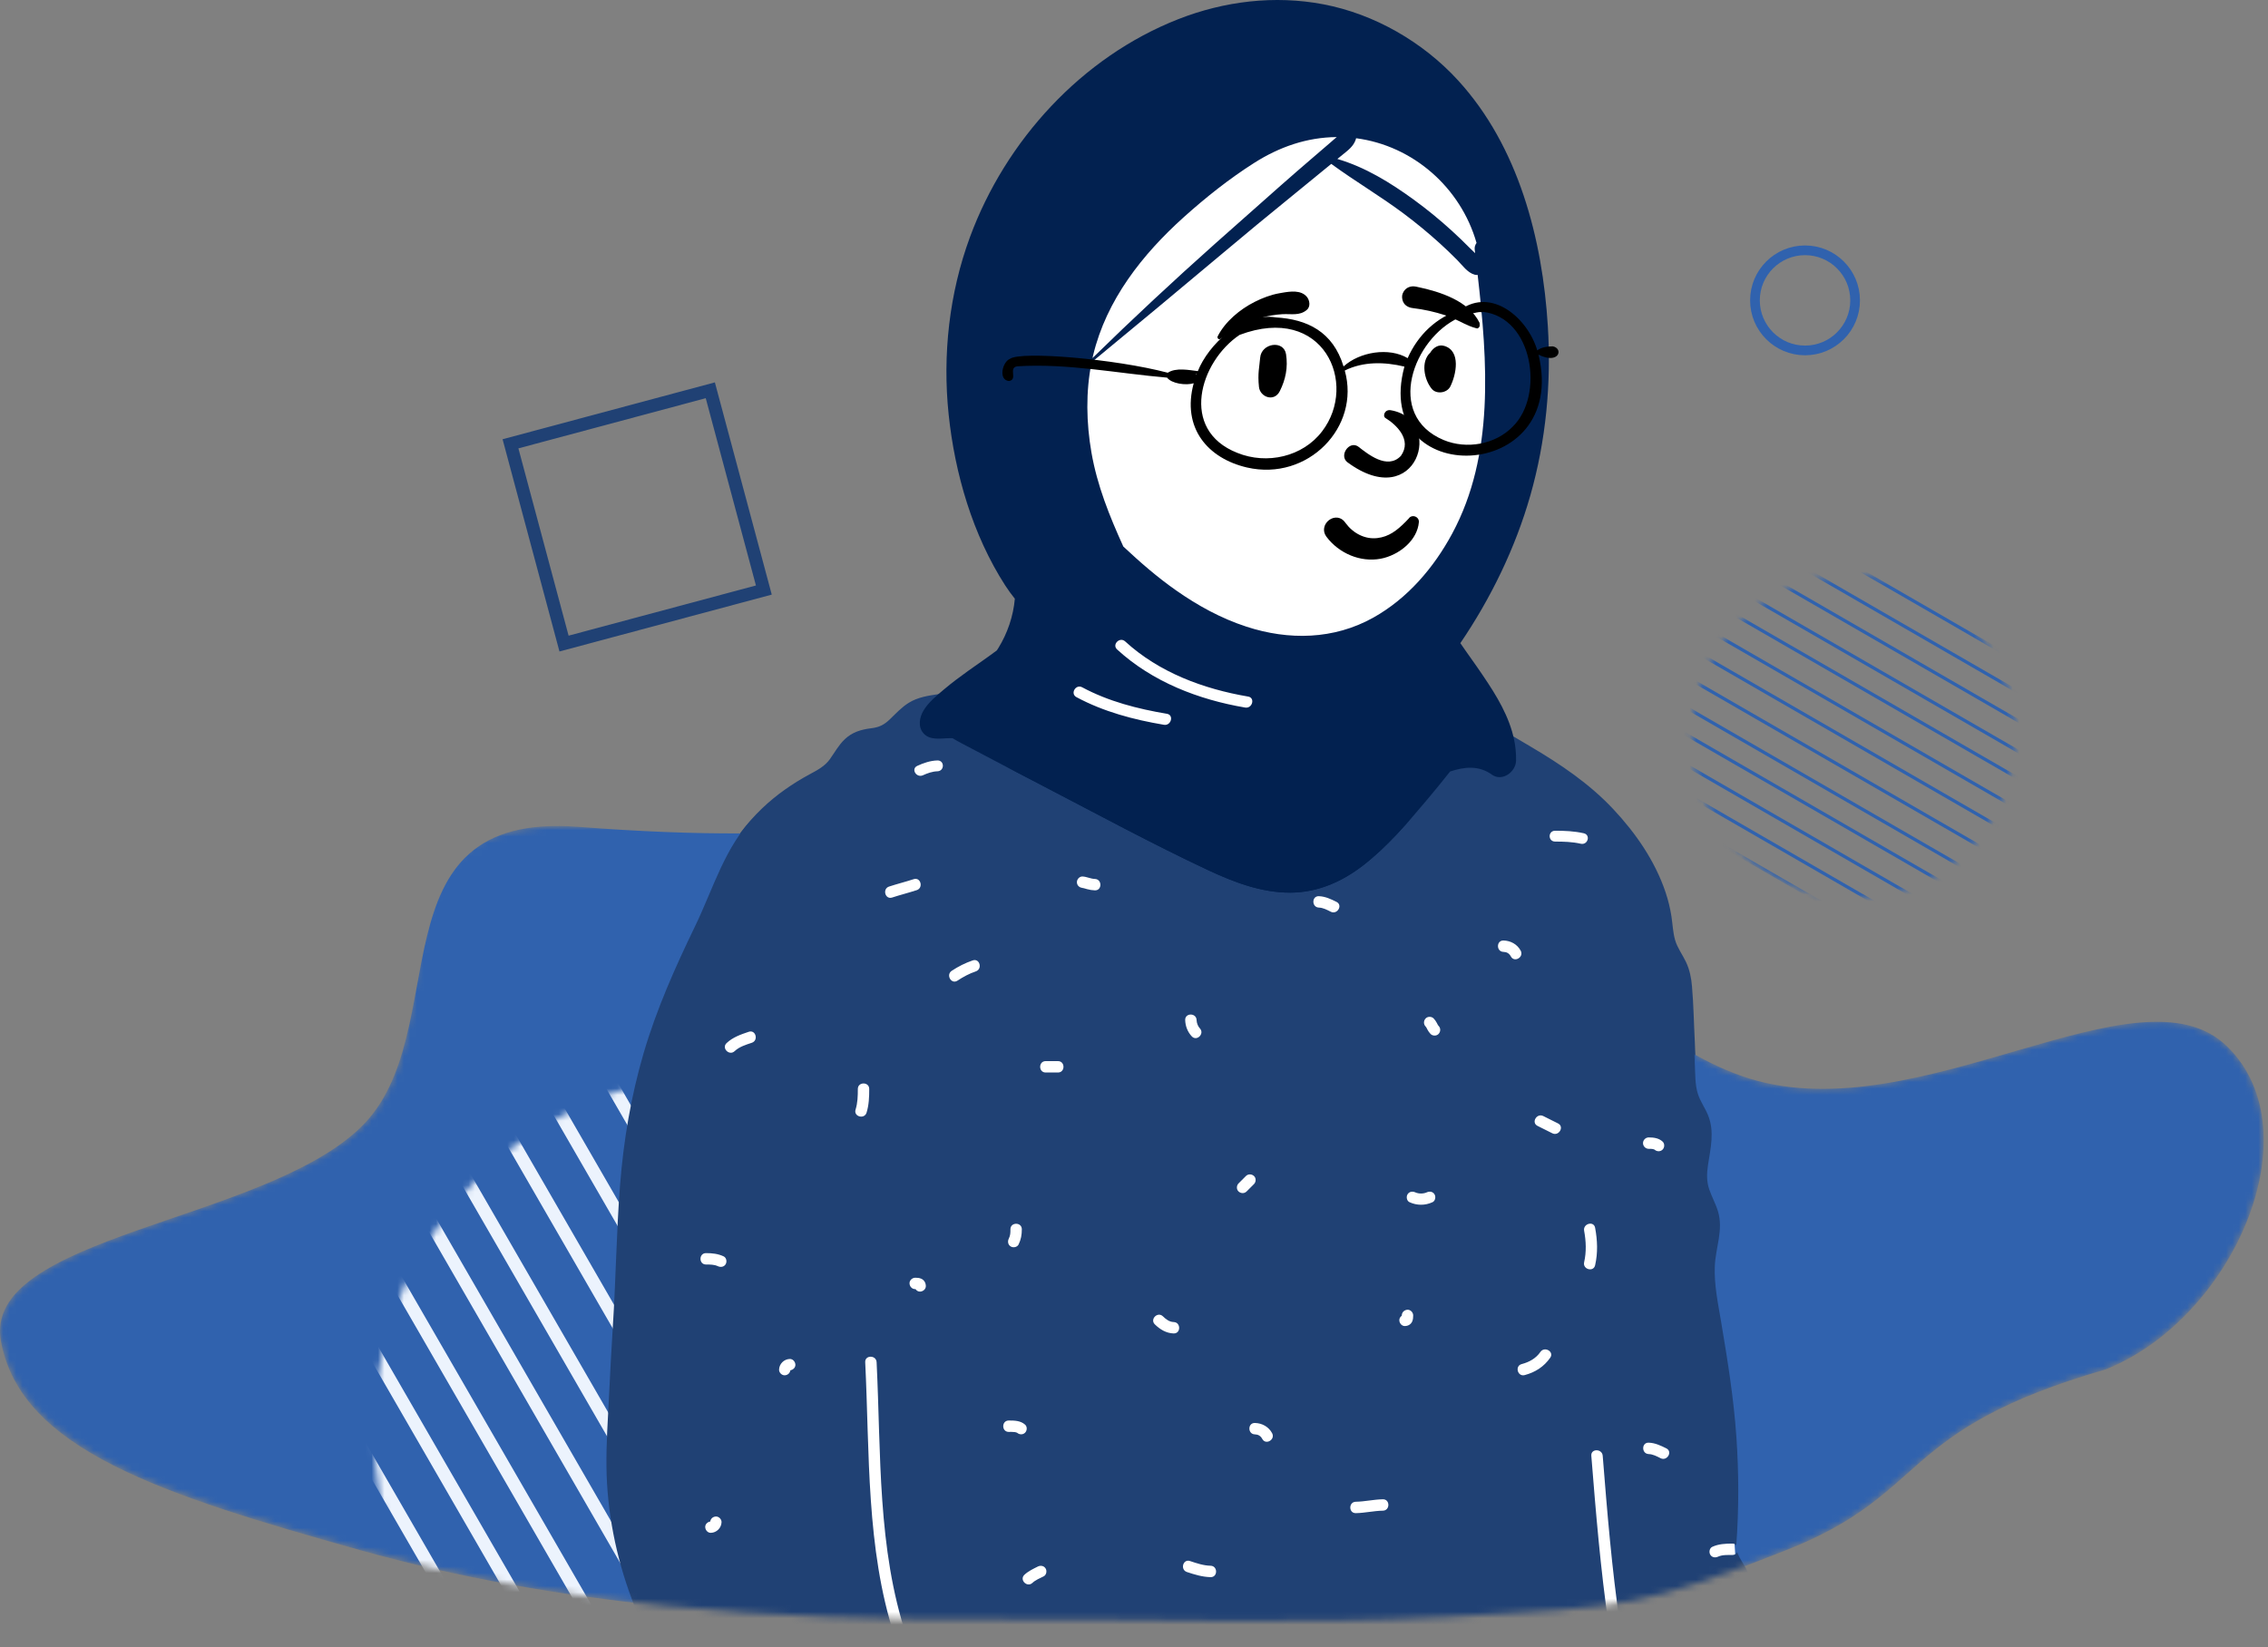 <svg width="351" height="255" viewBox="0 0 351 255" fill="none" xmlns="http://www.w3.org/2000/svg">
<rect x="0" y="0" width="351" height="255" fill="#808080" stroke="none"/>
<rect x="109.928" y="60.418" width="32.015" height="32.015" transform="rotate(75 109.928 60.418)" stroke="#204174" stroke-width="2"/>
<circle cx="279.351" cy="46.5" r="7.75" stroke="#3062AE" stroke-width="1.5"/>
<path fill-rule="evenodd" clip-rule="evenodd" d="M118.323 244.69C125.674 244.712 132.818 244.952 140.19 244.975C170.158 245.071 200.402 244.932 230.479 243.774C238.98 243.446 241.102 243.455 249.566 242.947C254.563 242.93 269.575 242.536 268.824 236.048C268.491 223.964 265.352 211.931 264.364 199.881C262.467 177.226 260.851 153.862 251.323 132.673C249.118 127.612 244.382 124.303 239.693 121.327C234.991 118.118 233.836 114.552 229.497 110.927C228.579 110.16 223.368 109.848 220.565 107.902C216.484 105.072 214.46 100.436 212.937 99.647C211.817 99.067 211.838 95.061 209.593 93.644C206.579 91.741 196.977 90.326 193.484 90.062C190.13 89.808 184.298 90.341 181.152 91.512C175.905 93.463 173.813 97.186 171.502 101.982C140.978 110.975 113.077 126.201 104.412 156.914C96.94 182.673 96.666 210.288 99.553 236.707C100.13 238.638 99.726 241.667 101.477 242.947C95.39 243.279 117.497 244.477 118.323 244.69Z" fill="white"/>
<path fill-rule="evenodd" clip-rule="evenodd" d="M256.996 219.394C256.418 219.119 255.816 218.805 255.156 218.783C254.022 218.745 254.02 217.066 255.156 217.104C256.146 217.136 257.015 217.53 257.886 217.944C258.903 218.426 258.009 219.874 256.996 219.394ZM255.156 172.127C255.929 172.128 256.709 172.222 257.303 172.736C257.656 173.043 257.628 173.614 257.303 173.924C256.954 174.255 256.408 174.229 256.056 173.924C256.171 174.023 256.057 173.925 256.015 173.903C256.005 173.898 256 173.894 255.997 173.892C255.988 173.889 255.98 173.888 255.965 173.884C255.873 173.862 255.782 173.84 255.689 173.825C255.687 173.829 255.492 173.813 255.446 173.811C255.349 173.808 255.253 173.807 255.156 173.807C254.678 173.807 254.274 173.423 254.274 172.967C254.274 172.514 254.679 172.127 255.156 172.127ZM246.863 190.963C246.611 192.018 244.911 191.569 245.164 190.517C245.53 188.988 245.463 187.421 245.164 185.885C244.957 184.828 246.657 184.378 246.863 185.439C247.223 187.281 247.304 189.128 246.863 190.963ZM244.637 130.615C243.323 130.318 242.024 130.282 240.681 130.282C239.544 130.281 239.546 128.603 240.681 128.603C242.18 128.603 243.641 128.665 245.105 128.995C246.211 129.246 245.74 130.864 244.637 130.615ZM240.236 171.516C239.474 171.153 238.711 170.791 237.951 170.428C236.933 169.944 237.827 168.496 238.84 168.978L241.126 170.067C242.142 170.55 241.248 171.998 240.236 171.516ZM239.918 204.584C238.952 205.91 237.594 206.734 235.964 207.146C234.864 207.423 234.399 205.804 235.494 205.527C236.661 205.233 237.697 204.696 238.396 203.736C239.039 202.854 240.567 203.694 239.918 204.584ZM233.825 145.463C233.563 144.998 233.17 144.801 232.681 144.79C231.546 144.765 231.546 143.087 232.681 143.112C233.795 143.136 234.815 143.668 235.347 144.615C235.882 145.569 234.36 146.416 233.825 145.463ZM222.639 156.877C222.323 157.204 221.711 157.196 221.392 156.877C221.197 156.681 221.034 156.463 220.905 156.223C220.856 156.132 220.81 156.039 220.757 155.951C220.733 155.911 220.706 155.873 220.679 155.835C220.669 155.827 220.651 155.808 220.631 155.788C220.292 155.448 220.3 154.944 220.631 154.601C220.947 154.273 221.559 154.282 221.878 154.601C222.072 154.797 222.235 155.016 222.364 155.255C222.413 155.345 222.46 155.438 222.513 155.527C222.537 155.566 222.564 155.604 222.591 155.642C222.601 155.65 222.619 155.669 222.639 155.689C222.978 156.031 222.97 156.534 222.639 156.877ZM221.698 181.671C220.55 182.172 219.291 182.172 218.142 181.671C217.707 181.483 217.604 180.884 217.826 180.523C218.083 180.104 218.599 180.034 219.032 180.221C219.553 180.449 220.288 180.449 220.809 180.221C221.243 180.033 221.754 180.099 222.015 180.523C222.239 180.887 222.132 181.483 221.698 181.671ZM218.566 199.222C218.369 199.667 217.942 199.903 217.444 199.921C216.951 199.939 216.583 199.523 216.562 199.082C216.549 198.797 216.711 198.554 216.943 198.404C216.943 198.388 216.943 198.372 216.943 198.357C216.943 197.886 217.347 197.538 217.825 197.517C218.301 197.497 218.708 197.917 218.707 198.357C218.707 198.653 218.688 198.947 218.566 199.222ZM214.015 227.125C212.609 227.146 211.234 227.466 209.826 227.488C208.689 227.505 208.692 225.826 209.826 225.808C211.234 225.787 212.608 225.468 214.015 225.446C215.153 225.428 215.15 227.107 214.015 227.125ZM208.164 119.518C207.341 120.265 206.322 120.633 205.319 121.1C204.302 121.573 203.409 120.125 204.429 119.65C205.279 119.255 206.22 118.963 206.917 118.331C207.739 117.585 208.988 118.771 208.164 119.518ZM205.953 138.873C205.375 138.598 204.772 138.283 204.112 138.261C202.979 138.224 202.977 136.545 204.112 136.583C205.102 136.616 205.972 137.009 206.843 137.423C207.859 137.906 206.965 139.354 205.953 138.873ZM195.352 216.553C195.091 216.088 194.696 215.891 194.208 215.881C193.073 215.856 193.073 214.177 194.208 214.202C195.321 214.225 196.343 214.758 196.874 215.705C197.409 216.66 195.887 217.507 195.352 216.553ZM191.68 180.089C191.329 179.783 191.353 179.213 191.68 178.902C192.061 178.54 192.441 178.177 192.822 177.814C193.171 177.482 193.718 177.507 194.069 177.814C194.421 178.121 194.396 178.691 194.069 179.002C193.688 179.364 193.308 179.727 192.927 180.089C192.578 180.422 192.031 180.397 191.68 180.089ZM187.351 236.918C186.079 236.89 184.886 236.542 183.688 236.163C182.616 235.822 183.078 234.201 184.158 234.543C185.198 234.873 186.245 235.214 187.351 235.238C188.486 235.264 188.487 236.942 187.351 236.918ZM181.637 201.01C180.488 200.979 179.534 200.422 178.729 199.676C177.913 198.921 179.161 197.734 179.976 198.488C180.437 198.915 180.969 199.313 181.637 199.33C182.772 199.361 182.773 201.04 181.637 201.01ZM185.185 154.832C185.199 155.279 185.398 155.758 185.689 156.052C186.469 156.838 185.223 158.027 184.443 157.239C183.798 156.59 183.449 155.721 183.422 154.832C183.39 153.749 185.153 153.754 185.185 154.832ZM171.735 118.259C171.365 117.571 170.882 116.765 170.147 116.384C169.147 115.869 170.038 114.419 171.037 114.934C172.036 115.452 172.752 116.47 173.257 117.412C173.774 118.374 172.251 119.223 171.735 118.259ZM169.449 135.723C169.039 135.712 168.634 135.645 168.238 135.543C168.07 135.499 167.903 135.45 167.734 135.406C167.662 135.387 167.355 135.35 167.543 135.36C167.066 135.336 166.662 134.995 166.662 134.52C166.662 134.084 167.067 133.656 167.543 133.681C168.198 133.715 168.793 134.026 169.449 134.043C170.583 134.074 170.584 135.754 169.449 135.723ZM163.734 162.563H161.83C160.693 162.563 160.695 160.884 161.83 160.884H163.734C164.871 160.884 164.869 162.563 163.734 162.563ZM161.512 236.803C160.935 237.079 160.254 237.339 159.786 237.76C158.961 238.503 157.713 237.317 158.539 236.573C159.135 236.037 159.897 235.699 160.622 235.353C161.05 235.15 161.575 235.241 161.829 235.654C162.058 236.028 161.938 236.601 161.512 236.803ZM157.257 215.586C157.183 215.567 157.105 215.553 157.031 215.543C156.731 215.505 156.417 215.518 156.116 215.518C154.98 215.517 154.981 213.838 156.116 213.839C157.01 213.839 157.941 213.851 158.644 214.448C159.001 214.751 158.967 215.328 158.644 215.635C158.294 215.968 157.753 215.937 157.397 215.635C157.435 215.667 157.306 215.6 157.257 215.586ZM156.116 187.052C156.372 186.549 156.376 186.221 156.376 185.662C156.377 184.58 158.141 184.581 158.14 185.662C158.14 186.473 158.013 187.164 157.639 187.899C157.43 188.309 156.819 188.416 156.432 188.2C155.999 187.96 155.908 187.459 156.116 187.052ZM151.017 147.662C149.994 147.993 149.081 148.462 148.18 149.028C147.229 149.626 146.347 148.171 147.29 147.578C148.318 146.932 149.381 146.421 150.548 146.043C151.627 145.694 152.086 147.316 151.017 147.662ZM145.069 119.401C144.309 119.421 143.525 119.699 142.847 120.011C141.83 120.482 140.937 119.034 141.958 118.561C142.925 118.114 143.983 117.751 145.069 117.722C146.206 117.691 146.201 119.371 145.069 119.401ZM142.402 194.844C142.103 194.856 141.848 194.702 141.69 194.482C141.673 194.482 141.657 194.481 141.64 194.481C141.146 194.481 140.78 194.096 140.759 193.642C140.737 193.189 141.179 192.801 141.64 192.801C141.952 192.802 142.261 192.82 142.55 192.937C143.017 193.124 143.265 193.529 143.284 194.004C143.303 194.475 142.865 194.824 142.402 194.844ZM138.066 136.781C136.983 137.118 136.523 135.496 137.597 135.162C138.858 134.769 140.146 134.466 141.407 134.073C142.49 133.737 142.949 135.358 141.875 135.693C140.615 136.085 139.326 136.388 138.066 136.781ZM134.111 168.476C133.775 169.506 132.073 169.063 132.41 168.029C132.736 167.031 132.759 166.025 132.76 164.988C132.76 163.905 134.524 163.907 134.523 164.988C134.523 166.168 134.481 167.338 134.111 168.476ZM122.32 206.437C122.256 206.855 121.907 207.156 121.452 207.176C120.988 207.196 120.553 206.776 120.57 206.336C120.602 205.491 121.326 204.803 122.214 204.772C122.707 204.754 123.075 205.17 123.095 205.611C123.116 206.04 122.74 206.375 122.32 206.437ZM116.353 158.181C115.421 158.477 114.425 158.759 113.695 159.415C112.869 160.157 111.621 158.971 112.448 158.228C113.411 157.362 114.65 156.953 115.884 156.561C116.965 156.218 117.424 157.84 116.353 158.181ZM112.309 190.801C112.053 191.217 111.534 191.293 111.103 191.102C110.524 190.846 109.886 190.855 109.262 190.854C108.126 190.853 108.128 189.175 109.262 189.175C110.224 189.175 111.112 189.262 111.993 189.652C112.427 189.845 112.532 190.438 112.309 190.801ZM110.024 230.389C109.53 230.407 109.163 229.99 109.142 229.55C109.122 229.12 109.498 228.786 109.918 228.723C109.982 228.305 110.33 228.004 110.786 227.984C111.25 227.964 111.685 228.385 111.668 228.825C111.635 229.67 110.912 230.358 110.024 230.389ZM270.688 236.738C270.389 235.712 269.703 234.883 269.184 233.959C269.011 233.648 268.951 233.455 268.857 233.226C268.728 233.47 268.48 233.653 268.108 233.653C267.391 233.654 266.554 233.609 265.885 233.901C265.451 234.091 264.939 234.024 264.679 233.601C264.456 233.237 264.563 232.64 264.996 232.451C265.98 232.022 267.039 231.975 268.108 231.974C268.371 231.974 268.571 232.067 268.712 232.206C269.12 226.883 269.11 221.556 268.724 216.229C268.312 210.537 267.364 204.957 266.371 199.338C265.891 196.614 265.267 193.862 265.388 191.087C265.51 188.331 266.751 185.762 265.872 182.997C265.519 181.889 264.915 180.874 264.522 179.777C264.101 178.598 264.138 177.433 264.33 176.211C264.725 173.724 265.38 171.266 264.333 168.838C263.87 167.76 263.12 166.799 262.759 165.687C262.309 164.304 262.371 162.774 262.296 161.34C262.143 158.448 262.104 155.536 261.852 152.65C261.741 151.357 261.495 150.131 260.938 148.945C260.402 147.803 259.607 146.765 259.252 145.554C258.899 144.361 258.868 143.104 258.678 141.884C258.48 140.595 258.169 139.326 257.751 138.087C256.132 133.294 253.168 128.986 249.665 125.252C245.941 121.283 241.491 118.294 236.766 115.508C234.282 114.044 231.798 112.579 229.316 111.114C229.263 111.389 229.079 111.641 228.726 111.754C227.794 112.05 226.798 112.332 226.067 112.989C225.242 113.731 223.994 112.545 224.82 111.802C225.683 111.026 226.767 110.617 227.871 110.259C226.74 109.58 225.596 108.877 224.32 108.485C223.203 108.141 221.554 108.441 220.647 107.661C219.936 107.045 219.71 105.906 219.438 105.07C219.096 104.033 218.801 102.939 218.366 101.932C218.071 101.244 217.641 100.583 217.099 100.049C216.861 99.176 216.424 98.379 215.652 97.893C213.633 96.622 211.153 97.885 210.265 99.699C209.531 99.697 208.758 99.85 208.043 99.891C206.575 99.98 205.104 100.02 203.634 100.016C200.758 100.008 197.879 99.829 195.026 99.465C189.925 98.815 184.976 97.503 179.961 96.481C179.932 96.418 179.899 96.355 179.86 96.292C178.779 94.566 176.088 94.858 174.392 95.512C173.665 95.791 172.924 96.143 172.508 96.798C172.066 97.081 171.686 97.425 171.432 97.789C170.907 98.538 170.501 100.049 169.437 100.175C168.736 100.257 168.024 100.129 167.312 100.225C166.422 100.343 165.623 100.641 164.801 100.981C158.54 103.569 152.068 106.447 145.274 107.45C143.68 107.686 142.058 107.929 140.674 108.779C139.549 109.469 138.68 110.419 137.753 111.318C136.849 112.196 136.104 112.585 134.814 112.742C133.249 112.933 131.893 113.344 130.749 114.427C129.799 115.328 129.18 116.478 128.435 117.524C127.676 118.59 126.563 119.19 125.408 119.809C122.677 121.275 120.133 123.043 117.917 125.166C113.25 129.641 110.424 135.392 107.576 140.996C104.497 147.059 101.618 153.194 99.621 159.667C97.663 166.022 96.499 172.561 95.961 179.161C95.395 186.085 95.315 193.037 94.844 199.966C94.608 203.427 94.429 206.893 94.248 210.356C94.072 213.778 93.814 217.205 93.856 220.63C93.935 227.252 95.326 233.896 97.758 240.097C98.364 241.639 99.036 243.161 99.753 244.66C100.381 245.976 102.53 245.829 103.205 244.66C103.359 244.391 103.48 244.114 103.582 243.833C105.345 243.848 107.127 243.718 108.879 243.873C111.974 244.148 115.076 244.301 118.179 244.483C124.321 244.847 130.474 245.088 136.617 245.422C137.213 245.455 137.81 245.486 138.405 245.52C134.027 232.617 134.595 218.668 133.902 205.248C133.846 204.166 135.61 204.173 135.666 205.248C136.361 218.725 135.769 232.711 140.302 245.634C142.061 245.748 143.817 245.887 145.567 246.089C146.982 246.251 148.404 246.442 149.833 246.375C151.453 246.302 153.036 245.948 154.617 245.642C157.489 245.086 160.255 245.337 163.139 245.68C166.223 246.048 169.318 246.251 172.421 246.379C184.851 246.898 197.362 247.369 209.786 246.579C212.793 246.387 215.793 246.119 218.781 245.754C221.858 245.378 224.902 244.746 227.977 244.387C231.009 244.034 233.795 245.002 236.79 245.181C239.845 245.363 242.983 244.756 246.01 244.408C246.997 244.294 247.985 244.183 248.974 244.073C247.701 235.767 246.977 227.397 246.275 219.031C246.184 217.952 247.949 217.962 248.038 219.031C248.735 227.332 249.443 235.638 250.714 243.881C255.955 243.3 261.201 242.712 266.387 241.808C267.865 241.552 269.333 241.133 270.216 239.878C270.871 238.949 271.003 237.808 270.688 236.738Z" fill="#204174"/>
<mask id="mask0" mask-type="alpha" maskUnits="userSpaceOnUse" x="0" y="113" width="351" height="138">
<path fill-rule="evenodd" clip-rule="evenodd" d="M189.207 114.224C220.609 116.839 244.212 158.769 270.851 166.94C297.127 175 331.028 148.692 344.637 161.902C358.282 175.147 345.565 204.111 325.851 211.94C293.228 221.369 298.895 231.088 276.351 239.94C254.394 248.562 252.636 248.749 224.106 250.297C200.432 251.583 177.889 250.566 154.056 250.697C118.544 250.891 86.288 248.461 55.851 239.94C24.943 231.287 3.258 224.341 0.152 207.611C-2.891 191.221 40.596 189.278 55.851 174.44C70.829 159.873 55.851 129.5 84 128C163.5 128 154.976 111.373 189.207 114.224Z" fill="#C4C4C4"/>
</mask>
<g mask="url(#mask0)">
<path fill-rule="evenodd" clip-rule="evenodd" d="M189.207 114.284C220.609 116.899 244.212 158.829 270.851 167C297.127 175.06 331.028 148.752 344.637 161.962C358.282 175.207 345.565 204.171 325.851 212C293.228 221.429 298.895 231.148 276.351 240C254.394 248.622 252.636 248.808 224.106 250.357C200.432 251.642 177.889 250.626 154.056 250.756C118.544 250.95 86.288 248.521 55.851 240C24.943 231.347 3.258 224.401 0.152 207.671C-2.891 191.281 40.596 189.338 55.851 174.5C70.829 159.932 57 125.484 89.5 128C167 134 154.976 111.433 189.207 114.284Z" fill="#3062AE"/>
<mask id="mask1" mask-type="alpha" maskUnits="userSpaceOnUse" x="37" y="145" width="153" height="153">
<circle cx="113.351" cy="221.5" r="55.5" transform="rotate(120 113.351 221.5)" fill="#C4C4C4"/>
</mask>
<g mask="url(#mask1)">
<line x1="181.359" y1="265.576" x2="113.263" y2="147.629" stroke="#ECF3FD" stroke-width="2"/>
<line x1="171.588" y1="266.883" x2="103.76" y2="149.401" stroke="#ECF3FD" stroke-width="2"/>
<line x1="166.5" y1="274.155" x2="98.403" y2="156.209" stroke="#ECF3FD" stroke-width="2"/>
<line x1="158.606" y1="278.713" x2="90.509" y2="160.766" stroke="#ECF3FD" stroke-width="2"/>
<line x1="150.712" y1="283.27" x2="82.615" y2="165.324" stroke="#ECF3FD" stroke-width="2"/>
<line x1="143.282" y1="287.56" x2="75.185" y2="169.613" stroke="#ECF3FD" stroke-width="2"/>
<line x1="135.388" y1="292.118" x2="67.291" y2="174.171" stroke="#ECF3FD" stroke-width="2"/>
<line x1="128.422" y1="296.139" x2="60.326" y2="178.192" stroke="#ECF3FD" stroke-width="2"/>
<line x1="120.528" y1="300.697" x2="52.432" y2="182.75" stroke="#ECF3FD" stroke-width="2"/>
<line x1="113.099" y1="304.986" x2="45.002" y2="187.04" stroke="#ECF3FD" stroke-width="2"/>
<line x1="188.789" y1="261.286" x2="120.692" y2="143.34" stroke="#ECF3FD" stroke-width="2"/>
<line x1="105.473" y1="310.008" x2="37.108" y2="191.597" stroke="#ECF3FD" stroke-width="2"/>
<line x1="194.806" y1="253.478" x2="126.978" y2="135.996" stroke="#ECF3FD" stroke-width="2"/>
</g>
<path fill-rule="evenodd" clip-rule="evenodd" d="M118.081 252.45C125.436 252.473 132.584 252.724 139.96 252.749C169.944 252.849 200.205 252.703 230.298 251.488C238.803 251.144 240.926 251.153 249.395 250.619C254.395 250.601 269.415 250.188 268.664 243.374C268.331 230.684 265.19 218.048 264.201 205.393C262.303 181.602 260.687 157.067 251.153 134.815C248.947 129.501 244.208 126.025 239.517 122.9C234.812 119.53 233.657 115.786 229.315 111.979C228.397 111.173 223.183 110.845 220.378 108.802C216.295 105.83 214.27 100.962 212.747 100.134C211.626 99.524 211.647 95.317 209.4 93.829C206.385 91.831 196.778 90.345 193.282 90.068C189.927 89.8 184.092 90.361 180.944 91.59C175.694 93.639 173.601 97.549 171.289 102.586C140.748 112.029 112.832 128.019 104.163 160.271C96.686 187.322 96.412 216.322 99.301 244.066C99.878 246.094 99.473 249.275 101.226 250.619C95.136 250.968 117.255 252.226 118.081 252.45Z" fill="white"/>
<path fill-rule="evenodd" clip-rule="evenodd" d="M256.996 225.74C256.418 225.451 255.816 225.121 255.156 225.099C254.022 225.059 254.02 223.294 255.156 223.334C256.146 223.369 257.015 223.782 257.886 224.217C258.903 224.724 258.009 226.245 256.996 225.74ZM255.156 176.08C255.929 176.081 256.709 176.18 257.303 176.72C257.656 177.042 257.628 177.642 257.303 177.968C256.954 178.315 256.408 178.288 256.056 177.968C256.171 178.072 256.057 177.969 256.015 177.946C256.005 177.941 256 177.937 255.997 177.935C255.988 177.931 255.98 177.93 255.965 177.926C255.873 177.903 255.782 177.88 255.689 177.864C255.687 177.868 255.492 177.851 255.446 177.849C255.349 177.846 255.253 177.845 255.156 177.845C254.678 177.845 254.274 177.442 254.274 176.963C254.274 176.486 254.679 176.08 255.156 176.08ZM246.863 195.87C246.611 196.978 244.911 196.507 245.164 195.402C245.53 193.795 245.463 192.148 245.164 190.535C244.957 189.424 246.657 188.951 246.863 190.067C247.223 192.001 247.304 193.942 246.863 195.87ZM244.637 132.466C243.323 132.154 242.024 132.117 240.681 132.117C239.544 132.116 239.546 130.352 240.681 130.352C242.18 130.352 243.641 130.417 245.105 130.764C246.211 131.027 245.74 132.728 244.637 132.466ZM240.236 175.438C239.474 175.057 238.711 174.676 237.951 174.295C236.933 173.787 237.827 172.266 238.84 172.772L241.126 173.915C242.142 174.423 241.248 175.945 240.236 175.438ZM239.918 210.181C238.952 211.574 237.594 212.44 235.964 212.873C234.864 213.164 234.399 211.462 235.494 211.171C236.661 210.862 237.697 210.299 238.396 209.29C239.039 208.363 240.567 209.246 239.918 210.181ZM233.825 148.065C233.563 147.577 233.17 147.371 232.681 147.359C231.546 147.333 231.546 145.57 232.681 145.596C233.795 145.621 234.815 146.18 235.347 147.175C235.882 148.177 234.36 149.067 233.825 148.065ZM222.639 160.058C222.323 160.402 221.711 160.394 221.392 160.058C221.197 159.852 221.034 159.622 220.905 159.371C220.856 159.275 220.81 159.178 220.757 159.085C220.733 159.043 220.706 159.003 220.679 158.963C220.669 158.955 220.651 158.935 220.631 158.914C220.292 158.556 220.3 158.027 220.631 157.667C220.947 157.322 221.559 157.331 221.878 157.667C222.072 157.873 222.235 158.102 222.364 158.354C222.413 158.449 222.46 158.546 222.513 158.64C222.537 158.68 222.564 158.721 222.591 158.761C222.601 158.769 222.619 158.789 222.639 158.81C222.978 159.169 222.97 159.698 222.639 160.058ZM221.698 186.108C220.55 186.634 219.291 186.634 218.142 186.108C217.707 185.91 217.604 185.28 217.826 184.902C218.083 184.461 218.599 184.387 219.032 184.584C219.553 184.823 220.288 184.823 220.809 184.584C221.243 184.386 221.754 184.456 222.015 184.902C222.239 185.283 222.132 185.91 221.698 186.108ZM218.566 204.547C218.369 205.015 217.942 205.263 217.444 205.282C216.951 205.301 216.583 204.863 216.562 204.4C216.549 204.101 216.711 203.845 216.943 203.687C216.943 203.671 216.943 203.654 216.943 203.638C216.943 203.144 217.347 202.778 217.825 202.756C218.301 202.735 218.708 203.176 218.707 203.638C218.707 203.949 218.688 204.258 218.566 204.547ZM214.015 233.863C212.609 233.885 211.234 234.221 209.826 234.244C208.689 234.262 208.692 232.499 209.826 232.48C211.234 232.457 212.608 232.122 214.015 232.099C215.153 232.08 215.15 233.845 214.015 233.863ZM208.164 120.807C207.341 121.592 206.322 121.979 205.319 122.469C204.302 122.966 203.409 121.445 204.429 120.946C205.279 120.53 206.22 120.224 206.917 119.56C207.739 118.776 208.988 120.022 208.164 120.807ZM205.953 141.142C205.375 140.853 204.772 140.523 204.112 140.5C202.979 140.46 202.977 138.697 204.112 138.736C205.102 138.771 205.972 139.184 206.843 139.619C207.859 140.126 206.965 141.647 205.953 141.142ZM195.352 222.756C195.091 222.267 194.696 222.06 194.208 222.05C193.073 222.024 193.073 220.259 194.208 220.285C195.321 220.31 196.343 220.87 196.874 221.865C197.409 222.868 195.887 223.758 195.352 222.756ZM191.68 184.446C191.329 184.124 191.353 183.525 191.68 183.199C192.061 182.818 192.441 182.437 192.822 182.055C193.171 181.707 193.718 181.733 194.069 182.055C194.421 182.378 194.396 182.976 194.069 183.303C193.688 183.684 193.308 184.065 192.927 184.446C192.578 184.795 192.031 184.769 191.68 184.446ZM187.351 244.151C186.079 244.122 184.886 243.757 183.688 243.358C182.616 243.001 183.078 241.298 184.158 241.657C185.198 242.003 186.245 242.362 187.351 242.387C188.486 242.414 188.487 244.178 187.351 244.151ZM181.637 206.425C180.488 206.393 179.534 205.808 178.729 205.024C177.913 204.231 179.161 202.984 179.976 203.776C180.437 204.225 180.969 204.643 181.637 204.661C182.772 204.693 182.773 206.457 181.637 206.425ZM185.185 157.909C185.199 158.379 185.398 158.883 185.689 159.192C186.469 160.017 185.223 161.266 184.443 160.438C183.798 159.756 183.449 158.843 183.422 157.909C183.39 156.772 185.153 156.777 185.185 157.909ZM171.735 119.485C171.365 118.762 170.882 117.915 170.147 117.515C169.147 116.973 170.038 115.45 171.037 115.992C172.036 116.535 172.752 117.605 173.257 118.595C173.774 119.605 172.251 120.497 171.735 119.485ZM169.449 137.833C169.039 137.821 168.634 137.751 168.238 137.644C168.07 137.598 167.903 137.546 167.734 137.5C167.662 137.48 167.355 137.441 167.543 137.452C167.066 137.426 166.662 137.068 166.662 136.569C166.662 136.111 167.067 135.661 167.543 135.687C168.198 135.723 168.793 136.049 169.449 136.068C170.583 136.101 170.584 137.865 169.449 137.833ZM163.734 166.032H161.83C160.693 166.032 160.695 164.268 161.83 164.268H163.734C164.871 164.268 164.869 166.032 163.734 166.032ZM161.512 244.032C160.935 244.321 160.254 244.594 159.786 245.036C158.961 245.817 157.713 244.571 158.539 243.789C159.135 243.226 159.897 242.871 160.622 242.508C161.05 242.294 161.575 242.39 161.829 242.824C162.058 243.217 161.938 243.819 161.512 244.032ZM157.257 221.74C157.183 221.72 157.105 221.705 157.031 221.695C156.731 221.654 156.417 221.669 156.116 221.669C154.98 221.668 154.981 219.903 156.116 219.904C157.01 219.904 157.941 219.917 158.644 220.544C159.001 220.862 158.967 221.468 158.644 221.791C158.294 222.141 157.753 222.108 157.397 221.791C157.435 221.825 157.306 221.754 157.257 221.74ZM156.116 191.761C156.372 191.232 156.376 190.888 156.376 190.3C156.377 189.164 158.141 189.165 158.14 190.3C158.14 191.153 158.013 191.879 157.639 192.651C157.43 193.082 156.819 193.194 156.432 192.967C155.999 192.715 155.908 192.189 156.116 191.761ZM151.017 150.377C149.994 150.724 149.081 151.217 148.18 151.811C147.229 152.44 146.347 150.911 147.29 150.288C148.318 149.61 149.381 149.072 150.548 148.675C151.627 148.309 152.086 150.013 151.017 150.377ZM145.069 120.684C144.309 120.706 143.525 120.997 142.847 121.326C141.83 121.82 140.937 120.299 141.958 119.802C142.925 119.333 143.983 118.951 145.069 118.92C146.206 118.888 146.201 120.653 145.069 120.684ZM142.402 199.948C142.103 199.96 141.848 199.799 141.69 199.567C141.673 199.567 141.657 199.566 141.64 199.566C141.146 199.566 140.78 199.162 140.759 198.684C140.737 198.208 141.179 197.801 141.64 197.801C141.952 197.802 142.261 197.821 142.55 197.943C143.017 198.141 143.265 198.566 143.284 199.065C143.303 199.56 142.865 199.927 142.402 199.948ZM138.066 138.944C136.983 139.299 136.523 137.595 137.597 137.243C138.858 136.831 140.146 136.512 141.407 136.099C142.49 135.746 142.949 137.45 141.875 137.801C140.615 138.213 139.326 138.532 138.066 138.944ZM134.111 172.244C133.775 173.327 132.073 172.861 132.41 171.774C132.736 170.726 132.759 169.67 132.76 168.579C132.76 167.442 134.524 167.444 134.523 168.579C134.523 169.82 134.481 171.049 134.111 172.244ZM122.32 212.128C122.256 212.567 121.907 212.883 121.452 212.904C120.988 212.925 120.553 212.484 120.57 212.021C120.602 211.133 121.326 210.41 122.214 210.378C122.707 210.359 123.075 210.796 123.095 211.26C123.116 211.71 122.74 212.062 122.32 212.128ZM116.353 161.428C115.421 161.739 114.425 162.035 113.695 162.725C112.869 163.504 111.621 162.258 112.448 161.478C113.411 160.568 114.65 160.138 115.884 159.726C116.965 159.366 117.424 161.07 116.353 161.428ZM112.309 195.7C112.053 196.137 111.534 196.216 111.103 196.016C110.524 195.747 109.886 195.756 109.262 195.755C108.126 195.754 108.128 193.991 109.262 193.991C110.224 193.992 111.112 194.083 111.993 194.493C112.427 194.695 112.532 195.318 112.309 195.7ZM110.024 237.292C109.53 237.311 109.163 236.874 109.142 236.41C109.122 235.96 109.498 235.608 109.918 235.542C109.982 235.103 110.33 234.787 110.786 234.766C111.25 234.745 111.685 235.186 111.668 235.649C111.635 236.537 110.912 237.26 110.024 237.292ZM270.688 243.963C270.389 242.885 269.703 242.014 269.184 241.043C269.011 240.717 268.951 240.513 268.857 240.273C268.728 240.53 268.48 240.722 268.108 240.722C267.391 240.723 266.554 240.676 265.885 240.983C265.451 241.182 264.939 241.111 264.679 240.666C264.456 240.285 264.563 239.657 264.996 239.459C265.98 239.008 267.039 238.958 268.108 238.957C268.371 238.957 268.571 239.055 268.712 239.201C269.12 233.609 269.11 228.012 268.724 222.415C268.312 216.435 267.364 210.573 266.371 204.669C265.891 201.807 265.267 198.916 265.388 196C265.51 193.105 266.751 190.406 265.872 187.501C265.519 186.336 264.915 185.27 264.522 184.118C264.101 182.878 264.138 181.654 264.33 180.371C264.725 177.758 265.38 175.176 264.333 172.625C263.87 171.492 263.12 170.482 262.759 169.314C262.309 167.861 262.371 166.253 262.296 164.747C262.143 161.708 262.104 158.649 261.852 155.617C261.741 154.258 261.495 152.971 260.938 151.725C260.402 150.525 259.607 149.433 259.252 148.161C258.899 146.908 258.868 145.587 258.678 144.306C258.48 142.952 258.169 141.618 257.751 140.317C256.132 135.28 253.168 130.755 249.665 126.832C245.941 122.661 241.491 119.521 236.766 116.595C234.282 115.056 231.798 113.517 229.316 111.978C229.263 112.267 229.079 112.532 228.726 112.651C227.794 112.961 226.798 113.258 226.067 113.947C225.242 114.727 223.994 113.481 224.82 112.701C225.683 111.886 226.767 111.456 227.871 111.079C226.74 110.366 225.596 109.628 224.32 109.216C223.203 108.855 221.554 109.17 220.647 108.35C219.936 107.703 219.71 106.506 219.438 105.627C219.096 104.538 218.801 103.389 218.366 102.331C218.071 101.608 217.641 100.913 217.099 100.353C216.861 99.436 216.424 98.598 215.652 98.087C213.633 96.752 211.153 98.079 210.265 99.984C209.531 99.982 208.758 100.143 208.043 100.187C206.575 100.28 205.104 100.321 203.634 100.317C200.758 100.309 197.879 100.121 195.026 99.739C189.925 99.056 184.976 97.677 179.961 96.604C179.932 96.538 179.899 96.471 179.86 96.405C178.779 94.592 176.088 94.899 174.392 95.585C173.665 95.879 172.924 96.249 172.508 96.936C172.066 97.234 171.686 97.596 171.432 97.978C170.907 98.765 170.501 100.353 169.437 100.485C168.736 100.571 168.024 100.436 167.312 100.537C166.422 100.662 165.623 100.975 164.801 101.331C158.54 104.051 152.068 107.074 145.274 108.128C143.68 108.376 142.058 108.631 140.674 109.524C139.549 110.25 138.68 111.247 137.753 112.192C136.849 113.115 136.104 113.523 134.814 113.688C133.249 113.889 131.893 114.321 130.749 115.458C129.799 116.405 129.18 117.613 128.435 118.712C127.676 119.832 125.506 120.034 124.351 120.684C121.62 122.224 119.076 124.082 116.861 126.312C112.194 131.014 110.424 137.485 107.576 143.373C104.497 149.742 101.618 156.189 99.621 162.99C97.663 169.666 96.499 176.536 95.961 183.47C95.395 190.745 95.315 198.049 94.844 205.329C94.608 208.965 94.429 212.607 94.248 216.245C94.072 219.84 93.814 223.441 93.856 227.039C93.935 233.997 95.326 240.977 97.758 247.491C98.364 249.112 99.036 250.712 99.753 252.286C100.381 253.669 102.53 253.514 103.205 252.286C103.359 252.003 103.48 251.712 103.582 251.417C105.345 251.433 107.127 251.296 108.879 251.459C111.974 251.748 115.076 251.908 118.179 252.1C124.321 252.482 130.474 252.736 136.617 253.086C137.213 253.121 137.81 253.154 138.405 253.19C134.027 239.633 134.595 224.977 133.902 210.879C133.846 209.741 135.61 209.749 135.666 210.879C136.361 225.038 135.769 239.732 140.302 253.31C142.061 253.429 143.817 253.575 145.567 253.788C146.982 253.958 148.404 254.158 149.833 254.088C151.453 254.011 153.036 253.639 154.617 253.318C157.489 252.734 160.255 252.998 163.139 253.358C166.223 253.744 169.318 253.958 172.421 254.092C184.851 254.637 197.362 255.133 209.786 254.302C212.793 254.101 215.793 253.819 218.781 253.435C221.858 253.04 224.902 252.376 227.977 251.999C231.009 251.629 233.795 252.645 236.79 252.833C239.845 253.025 242.983 252.387 246.01 252.021C246.997 251.901 247.985 251.785 248.974 251.669C247.701 242.942 246.977 234.149 246.275 225.359C246.184 224.225 247.949 224.236 248.038 225.359C248.735 234.08 249.443 242.808 250.714 251.467C255.955 250.857 261.201 250.239 266.387 249.289C267.865 249.02 269.333 248.581 270.216 247.262C270.871 246.285 271.003 245.087 270.688 243.963Z" fill="#204174"/>
<path fill-rule="evenodd" clip-rule="evenodd" d="M199.064 15.034C232.244 16.085 234.244 31.851 234.244 58.291C234.244 84.732 217.033 101.393 210.695 104.302C204.357 107.211 187.669 119.707 172.609 113.949C157.549 108.191 161.91 83.861 161.91 73.407C161.91 62.954 165.885 13.984 199.064 15.034Z" fill="white"/>
<path fill-rule="evenodd" clip-rule="evenodd" d="M212.524 95.619C206.431 99.021 199.454 99.154 192.901 97.012C188.97 95.731 185.366 93.751 181.993 91.382C179.058 89.32 176.439 87.033 173.846 84.605C171.71 79.892 169.807 75.188 168.916 70.061C168.118 65.458 168.013 60.679 168.938 56.086C175.785 50.452 182.59 44.771 189.386 39.073C192.847 36.17 196.317 33.284 199.829 30.443C201.612 29.001 203.378 27.537 205.155 26.088C205.448 25.85 205.739 25.611 206.032 25.373C209.7 28.059 213.632 30.362 217.275 33.092C219.181 34.523 221.036 36.047 222.801 37.65C223.727 38.49 224.631 39.357 225.513 40.246C226.319 41.058 227.098 42.222 228.241 42.529C228.398 42.57 228.546 42.579 228.685 42.559C230.215 55.959 231.302 70.427 224.748 82.596C221.888 87.905 217.834 92.65 212.524 95.619ZM172.887 100.543C172.048 99.774 173.298 98.53 174.133 99.295C179.381 104.104 186.241 106.653 193.172 107.833C194.289 108.024 193.813 109.724 192.702 109.534C185.467 108.303 178.356 105.555 172.887 100.543ZM166.59 107.921C165.588 107.383 166.48 105.861 167.48 106.397C171.568 108.592 176.052 109.731 180.602 110.501C181.72 110.69 181.242 112.39 180.132 112.202C175.429 111.406 170.814 110.188 166.59 107.921ZM183.229 33.597C186.622 30.551 190.268 27.654 194.119 25.208C198.016 22.734 202.274 21.254 206.874 21.219C206.552 21.477 206.246 21.763 205.935 22.03C205.067 22.773 204.2 23.521 203.334 24.266C201.601 25.759 199.863 27.25 198.153 28.767C194.785 31.758 191.405 34.733 188.043 37.73C181.583 43.49 175.26 49.376 169.075 55.431C169.108 55.284 169.143 55.136 169.178 54.988C171.227 46.432 176.796 39.373 183.229 33.597ZM209.824 21.591C209.846 21.525 209.861 21.461 209.87 21.399C218.698 22.551 226.072 29.049 228.511 37.606C228.299 37.902 228.182 38.252 228.226 38.625C228.248 38.812 228.27 39.002 228.293 39.19C227.99 38.89 227.679 38.609 227.415 38.343C226.535 37.452 225.634 36.585 224.707 35.74C222.815 34.014 220.848 32.399 218.775 30.893C215.171 28.273 211.269 25.865 206.973 24.608C207.255 24.377 207.538 24.145 207.822 23.916C208.671 23.225 209.458 22.657 209.824 21.591ZM225.652 12.442C220.231 6.516 212.725 2.176 204.82 0.668C197.271 -0.775 189.457 0.176 182.326 2.979C167.404 8.845 155.63 21.744 150.117 36.691C146.903 45.4 145.849 54.946 146.815 64.165C147.776 73.341 150.538 82.817 155.564 90.624C156.025 91.338 156.53 92.024 157.059 92.688C156.823 95.383 155.923 98.025 154.508 100.322C154.432 100.446 154.352 100.567 154.272 100.688C152.823 101.773 151.32 102.792 149.853 103.843C148.581 104.755 147.322 105.69 146.126 106.699C144.997 107.651 143.686 108.713 142.922 109.999C142.296 111.052 142.04 112.485 142.895 113.489C143.925 114.7 145.671 114.273 147.066 114.273C147.186 114.273 147.305 114.276 147.424 114.277C147.843 114.54 148.275 114.779 148.693 115C152.919 117.242 157.16 119.458 161.406 121.663C169.862 126.058 178.283 130.63 186.913 134.676C190.912 136.553 195.193 138.194 199.672 138.187C203.874 138.18 207.672 136.511 210.953 133.973C214.691 131.082 217.818 127.41 220.85 123.811C222.062 122.37 223.251 120.913 224.417 119.436C226.656 118.688 228.879 118.47 230.876 119.912C232.479 121.07 234.591 119.495 234.628 117.757C234.641 117.14 234.615 116.531 234.549 115.931C234.147 112.226 232.335 108.874 230.294 105.765C229.178 104.064 228.004 102.395 226.822 100.741C226.544 100.351 226.271 99.96 226.006 99.564C230.753 92.573 234.518 84.821 236.832 76.721C239.264 68.197 240.091 59.36 239.548 50.527C238.715 36.991 235.003 22.665 225.652 12.442Z" fill="#022150"/>
</g>
<path fill-rule="evenodd" clip-rule="evenodd" d="M199.064 15.034C232.244 16.085 234.244 31.851 234.244 58.291C234.244 84.732 217.033 101.393 210.695 104.302C204.357 107.211 187.669 119.707 172.609 113.949C157.549 108.191 161.91 83.861 161.91 73.407C161.91 62.954 165.885 13.984 199.064 15.034Z" fill="white"/>
<path fill-rule="evenodd" clip-rule="evenodd" d="M212.524 95.619C206.431 99.021 199.454 99.154 192.901 97.012C188.97 95.731 185.366 93.751 181.993 91.382C179.058 89.32 176.439 87.033 173.846 84.605C171.71 79.892 169.807 75.188 168.916 70.061C168.118 65.458 168.013 60.679 168.938 56.086C175.785 50.452 182.59 44.771 189.386 39.073C192.847 36.17 196.317 33.284 199.829 30.443C201.612 29.001 203.378 27.537 205.155 26.088C205.448 25.85 205.739 25.611 206.032 25.373C209.7 28.059 213.632 30.362 217.275 33.092C219.181 34.523 221.036 36.047 222.801 37.65C223.727 38.49 224.631 39.357 225.513 40.246C226.319 41.058 227.098 42.222 228.241 42.529C228.398 42.57 228.546 42.579 228.685 42.559C230.215 55.959 231.302 70.427 224.748 82.596C221.888 87.905 217.834 92.65 212.524 95.619ZM172.887 100.543C172.048 99.774 173.298 98.53 174.133 99.295C179.381 104.104 186.241 106.653 193.172 107.833C194.289 108.024 193.813 109.724 192.702 109.534C185.467 108.303 178.356 105.555 172.887 100.543ZM166.59 107.921C165.588 107.383 166.48 105.861 167.48 106.397C171.568 108.592 176.052 109.731 180.602 110.501C181.72 110.69 181.242 112.39 180.132 112.202C175.429 111.406 170.814 110.188 166.59 107.921ZM183.229 33.597C186.622 30.551 190.268 27.654 194.119 25.208C198.016 22.734 202.274 21.254 206.874 21.219C206.552 21.477 206.246 21.763 205.935 22.03C205.067 22.773 204.2 23.521 203.334 24.266C201.601 25.759 199.863 27.25 198.153 28.767C194.785 31.758 191.405 34.733 188.043 37.73C181.583 43.49 175.26 49.376 169.075 55.431C169.108 55.284 169.143 55.136 169.178 54.988C171.227 46.432 176.796 39.373 183.229 33.597ZM209.824 21.591C209.846 21.525 209.861 21.461 209.87 21.399C218.698 22.551 226.072 29.049 228.511 37.606C228.299 37.902 228.182 38.252 228.226 38.625C228.248 38.812 228.27 39.002 228.293 39.19C227.99 38.89 227.679 38.609 227.415 38.343C226.535 37.452 225.634 36.585 224.707 35.74C222.815 34.014 220.848 32.399 218.775 30.893C215.171 28.273 211.269 25.865 206.973 24.608C207.255 24.377 207.538 24.145 207.822 23.916C208.671 23.225 209.458 22.657 209.824 21.591ZM225.652 12.442C220.231 6.516 212.725 2.176 204.82 0.668C197.271 -0.775 189.457 0.176 182.326 2.979C167.404 8.845 155.63 21.744 150.117 36.691C146.903 45.4 145.849 54.946 146.815 64.165C147.776 73.341 150.538 82.817 155.564 90.624C156.025 91.338 156.53 92.024 157.059 92.688C156.823 95.383 155.923 98.025 154.508 100.322C154.432 100.446 154.352 100.567 154.272 100.688C152.823 101.773 151.32 102.792 149.853 103.843C148.581 104.755 147.322 105.69 146.126 106.699C144.997 107.651 143.686 108.713 142.922 109.999C142.296 111.052 142.04 112.485 142.895 113.489C143.925 114.7 145.671 114.273 147.066 114.273C147.186 114.273 147.305 114.276 147.424 114.277C147.843 114.54 148.275 114.779 148.693 115C152.919 117.242 157.16 119.458 161.406 121.663C169.862 126.058 178.283 130.63 186.913 134.676C190.912 136.553 195.193 138.194 199.672 138.187C203.874 138.18 207.672 136.511 210.953 133.973C214.691 131.082 217.818 127.41 220.85 123.811C222.062 122.37 223.251 120.913 224.417 119.436C226.656 118.688 228.879 118.47 230.876 119.912C232.479 121.07 234.591 119.495 234.628 117.757C234.641 117.14 234.615 116.531 234.549 115.931C234.147 112.226 232.335 108.874 230.294 105.765C229.178 104.064 228.004 102.395 226.822 100.741C226.544 100.351 226.271 99.96 226.006 99.564C230.753 92.573 234.518 84.821 236.832 76.721C239.264 68.197 240.091 59.36 239.548 50.527C238.715 36.991 235.003 22.665 225.652 12.442Z" fill="#022150"/>
<path fill-rule="evenodd" clip-rule="evenodd" d="M209.051 85.99C207.569 85.386 206.246 84.377 205.28 83.088C204.944 82.639 204.856 82.167 204.927 81.734C205.006 81.248 205.294 80.806 205.687 80.511C206.08 80.215 206.573 80.067 207.048 80.143C207.462 80.207 207.874 80.434 208.199 80.903L208.267 80.997C208.842 81.775 209.591 82.413 210.445 82.825C211.267 83.222 212.186 83.406 213.139 83.299C214.951 83.094 216.201 82.114 217.53 80.781C217.693 80.613 217.858 80.44 218.024 80.264C218.129 80.104 218.274 80.001 218.434 79.948C218.614 79.887 218.816 79.891 219.001 79.956C219.18 80.017 219.34 80.136 219.446 80.294C219.549 80.443 219.606 80.628 219.587 80.841C219.466 82.22 218.744 83.452 217.72 84.42C216.582 85.494 215.073 86.237 213.653 86.498C212.088 86.785 210.494 86.579 209.051 85.99ZM214.391 64.696C216.056 65.708 218.592 68.068 216.801 70.578C214.694 72.791 211.658 70.254 210.163 69.106C208.776 68.217 207.218 70.504 208.505 71.543C219.312 79.547 223.697 64.961 215.233 63.506C214.301 63.346 213.955 64.383 214.391 64.696ZM195.025 55.385C195.209 53.101 198.686 52.583 199.032 54.843C199.342 56.867 198.976 58.726 198.066 60.549C197.194 62.291 195.005 61.479 194.839 59.893C194.618 57.767 194.91 56.805 195.025 55.385ZM221.493 54.374C221.977 53.739 222.677 53.305 223.516 53.55C226.136 54.316 225.364 58.038 224.443 59.848C223.944 60.832 222.327 61.081 221.597 60.215C220.406 58.803 219.837 55.983 221.35 54.592C221.39 54.52 221.436 54.447 221.493 54.374ZM198.029 45.392L198.442 45.319C199.722 45.098 201.315 44.885 202.22 45.914C202.7 46.461 202.866 47.475 202.22 47.998C201.084 48.918 199.829 48.561 198.468 48.639C197.347 48.703 196.269 48.889 195.188 49.198C192.818 49.876 190.887 51.113 188.862 52.471C188.596 52.65 188.325 52.31 188.452 52.061C189.621 49.772 191.885 47.891 194.154 46.744C195.364 46.132 196.689 45.624 198.029 45.392ZM219.104 44.366L219.42 44.431C222.868 45.152 227.346 46.592 228.979 49.979C229.041 50.458 228.975 50.56 228.922 50.627L228.904 50.65C228.86 50.707 228.825 50.786 228.617 50.851C228.56 50.837 228.501 50.823 228.443 50.807C227.695 50.611 227.103 50.341 226.529 50.061L225.908 49.754C225.187 49.401 224.46 49.06 223.689 48.808C222.043 48.272 220.352 47.894 218.634 47.692C218.261 47.648 217.903 47.522 217.619 47.307C217.351 47.102 217.147 46.819 217.053 46.442C216.932 45.955 216.966 45.587 217.227 45.147C217.424 44.817 217.705 44.588 218.028 44.457C218.357 44.323 218.732 44.291 219.104 44.366Z" fill="black"/>
<path fill-rule="evenodd" clip-rule="evenodd" d="M234.12 66.039C231.444 68.806 226.977 69.6 223.416 68.116C214.272 64.294 218.747 52.375 225.799 49.174C226.679 48.954 227.856 48.433 228.929 48.315C229.026 48.267 229.237 48.405 229.494 48.275C237.268 49.143 239.039 61.217 234.12 66.039ZM204.63 66.747C201.629 70.73 196.048 71.959 191.488 70.107C182.48 66.558 185.675 55.989 191.838 51.845C204.857 46.951 210.233 59.403 204.63 66.747ZM185.103 57.922C185.095 57.918 185.086 57.916 185.078 57.912C185.125 57.892 185.173 57.871 185.22 57.849C185.205 57.889 185.188 57.929 185.173 57.97C185.15 57.953 185.129 57.934 185.103 57.922ZM240.317 53.617C239.582 53.618 238.52 53.739 237.912 54.249C236.411 49.187 230.874 44.503 226.058 47.919C222.265 49.139 219.451 51.845 217.851 55.443C214.967 53.726 210.432 54.459 207.931 56.729C206.293 51.315 202.262 49.419 197.465 49.139C192.228 48.281 187.008 53.368 185.38 57.45C184.025 57.296 182.002 56.865 180.728 57.701C172.46 55.532 158.004 54.336 156.323 55.541C155.125 56.001 154.468 58.83 156.141 58.982C157.599 58.774 155.971 56.91 157.441 56.706C165.272 56.22 172.873 57.798 180.622 58.46C181.313 59.391 183.548 59.702 184.741 59.328C182.863 66.251 186.917 70.963 192.99 72.373C202.397 74.534 210.579 66.118 208.12 57.362C210.97 55.944 214.247 56.005 217.35 56.752C212.163 75.848 242.906 74.991 238.105 54.903C241.3 56.493 241.994 53.937 240.317 53.617Z" fill="black"/>
<mask id="mask2" mask-type="alpha" maskUnits="userSpaceOnUse" x="261" y="89" width="51" height="50">
<circle cx="286.851" cy="114" r="25" transform="rotate(-90 286.851 114)" fill="#C4C4C4"/>
</mask>
<g mask="url(#mask2)">
<line x1="250.294" y1="112.297" x2="303.423" y2="142.971" stroke="#3062AE" stroke-width="0.5"/>
<line x1="253.811" y1="109.586" x2="306.731" y2="140.139" stroke="#3062AE" stroke-width="0.5"/>
<line x1="254.159" y1="105.603" x2="307.288" y2="136.277" stroke="#3062AE" stroke-width="0.5"/>
<line x1="256.212" y1="102.047" x2="309.341" y2="132.721" stroke="#3062AE" stroke-width="0.5"/>
<line x1="258.265" y1="98.491" x2="311.394" y2="129.165" stroke="#3062AE" stroke-width="0.5"/>
<line x1="260.197" y1="95.145" x2="313.326" y2="125.819" stroke="#3062AE" stroke-width="0.5"/>
<line x1="262.25" y1="91.589" x2="315.379" y2="122.263" stroke="#3062AE" stroke-width="0.5"/>
<line x1="264.061" y1="88.451" x2="317.19" y2="119.125" stroke="#3062AE" stroke-width="0.5"/>
<line x1="266.114" y1="84.895" x2="319.243" y2="115.569" stroke="#3062AE" stroke-width="0.5"/>
<line x1="268.046" y1="81.549" x2="321.176" y2="112.223" stroke="#3062AE" stroke-width="0.5"/>
<line x1="248.362" y1="115.643" x2="301.491" y2="146.317" stroke="#3062AE" stroke-width="0.5"/>
<line x1="269.89" y1="77.872" x2="323.229" y2="108.667" stroke="#3062AE" stroke-width="0.5"/>
<line x1="247.773" y1="120.045" x2="300.693" y2="150.598" stroke="#3062AE" stroke-width="0.5"/>
</g>
</svg>
